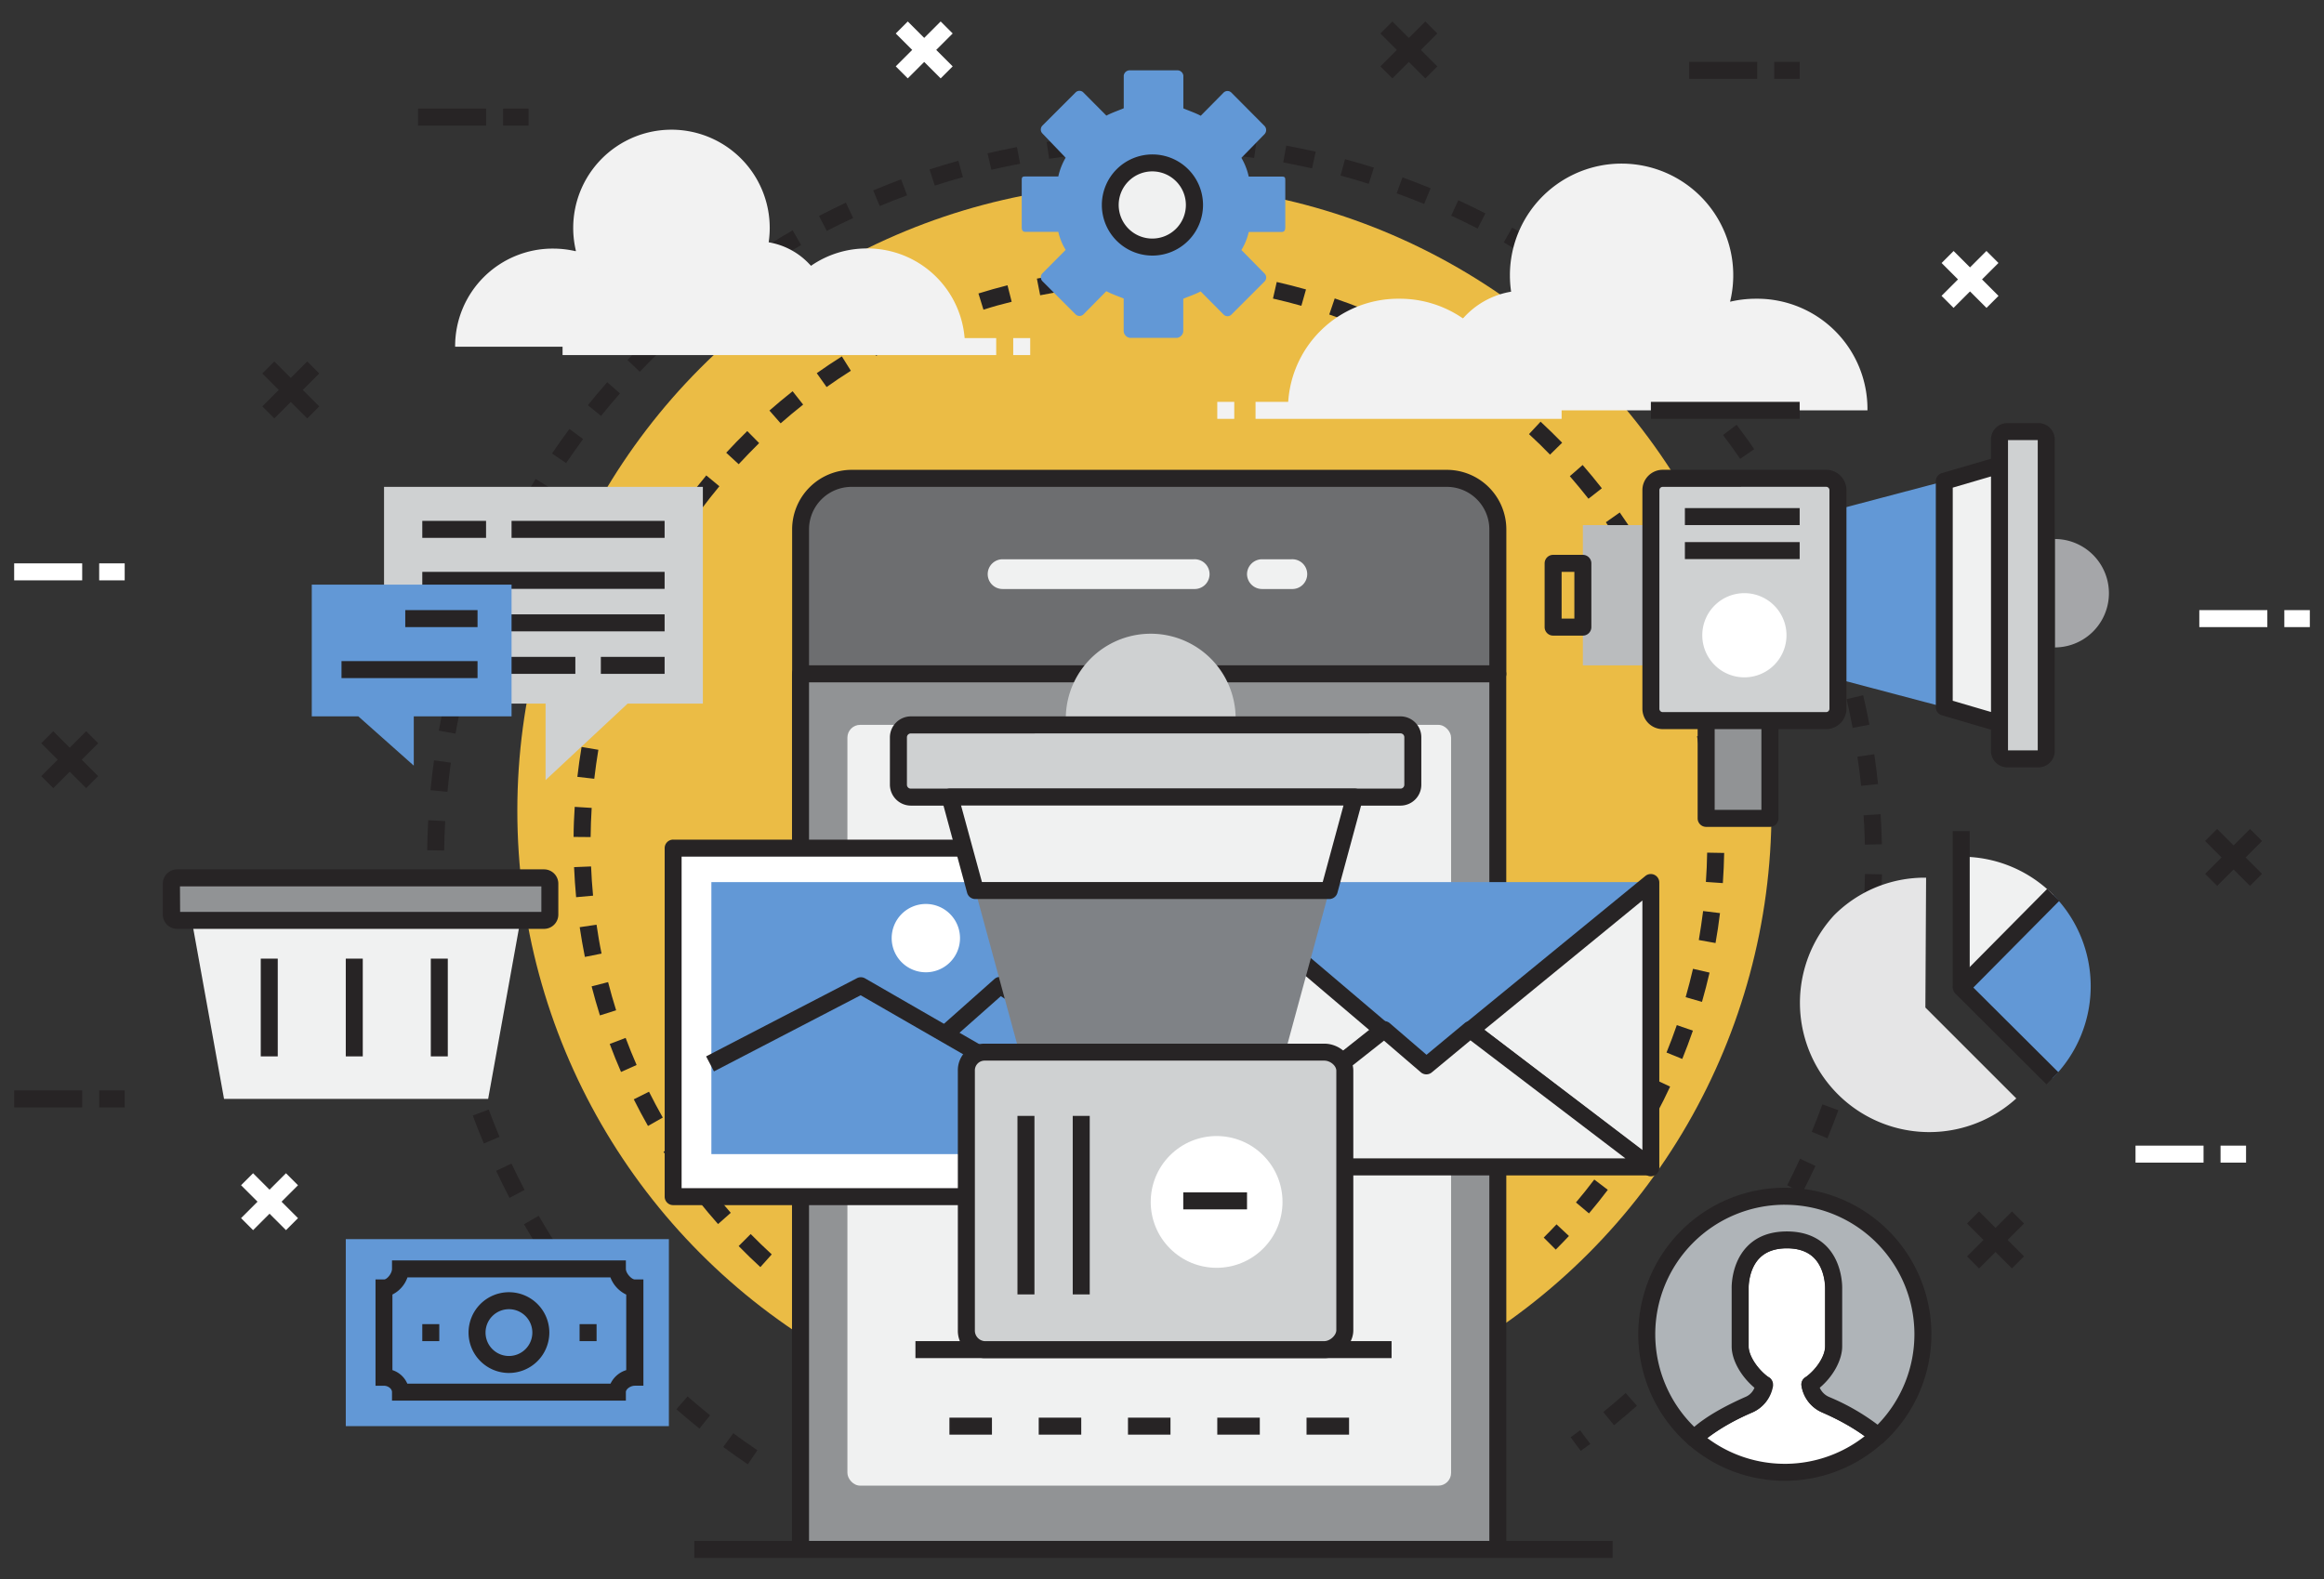 <svg id="Capa_1" data-name="Capa 1" xmlns="http://www.w3.org/2000/svg" viewBox="0 0 772.72 525.25"><rect x="0" y="0" width="772.72" height="525.25" fill="#333333" stroke="none"/><defs><style>.cls-1{fill:#ebbc45;}.cls-2{fill:#272425;}.cls-3{fill:#6d6e70;}.cls-4{fill:#919395;}.cls-5{fill:#f0f1f1;}.cls-6{fill:#a5a6a9;}.cls-7{fill:#babcbe;}.cls-8{fill:#cfd1d2;}.cls-9{fill:#6298d6;}.cls-10{fill:#fff;}.cls-11{fill:#7f8286;}.cls-12{fill:#e5e5e6;}.cls-13{fill:#afb4b8;}.cls-14{fill:#f2f2f2;}</style></defs><title>nosotros</title><circle class="cls-1" cx="380.51" cy="269.63" r="208.5"/><path class="cls-2" d="M252.82,421.41c-2.45-2.25-4.89-4.6-7.22-7l4-4c2.27,2.31,4.63,4.59,7,6.77Zm264.46-5.82-4-4c1.43-1.43,2.86-2.91,4.26-4.4l4.13,3.87C520.23,412.59,518.75,414.12,517.28,415.59ZM238.75,407.1c-2.21-2.5-4.39-5.09-6.46-7.69l4.42-3.52c2,2.52,4.12,5,6.27,7.46Zm289.58-3.55L524,399.91c2.08-2.47,4.13-5,6.09-7.62l4.5,3.42C532.59,398.37,530.48,401,528.33,403.55ZM226.24,391.4c-1.93-2.72-3.82-5.51-5.62-8.33l4.77-3c1.74,2.73,3.58,5.45,5.45,8.08Zm314.21-3.85-4.68-3.18c1.82-2.67,3.59-5.43,5.26-8.2l4.84,2.92C544.14,382,542.32,384.79,540.45,387.55Zm-325-13.08c-1.64-2.89-3.23-5.87-4.72-8.86l5.06-2.53c1.45,2.9,3,5.8,4.58,8.6Zm335.38-4.11-5-2.67c1.52-2.85,3-5.78,4.36-8.71l5.12,2.4C553.92,364.4,552.4,367.42,550.83,370.36ZM206.49,356.51c-1.33-3.06-2.6-6.19-3.76-9.32l5.29-2c1.14,3,2.36,6.07,3.65,9Zm352.86-4.33-5.24-2.13c1.22-3,2.37-6.07,3.42-9.12l5.35,1.84C561.79,345.92,560.6,349.09,559.35,352.18ZM199.47,337.7c-1-3.19-1.93-6.44-2.76-9.66l5.48-1.41c.8,3.13,1.7,6.28,2.67,9.37Zm366.43-4.5-5.43-1.56c.89-3.11,1.71-6.28,2.44-9.44l5.51,1.27C567.67,326.72,566.82,330,565.9,333.2ZM194.47,318.25c-.65-3.26-1.23-6.59-1.72-9.89l5.6-.82c.47,3.2,1,6.43,1.67,9.6Zm375.94-4.62-5.56-1c.55-3.18,1-6.42,1.43-9.64l5.61.69C571.49,307,571,310.35,570.41,313.63ZM191.56,298.39c-.31-3.31-.54-6.68-.68-10l5.65-.23c.13,3.24.35,6.51.66,9.72Zm381.28-4.69-5.64-.39c.23-3.22.37-6.5.42-9.74l5.66.1C573.22,287,573.07,290.38,572.84,293.7ZM196.38,278.39l-5.66-.05c0-3.34.16-6.71.37-10l5.64.35C196.53,271.88,196.41,275.16,196.38,278.39Zm371.16-4.56c-.11-3.24-.31-6.51-.59-9.73l5.63-.49c.29,3.32.49,6.69.61,10ZM197.59,259l-5.62-.64c.38-3.31.85-6.66,1.4-9.94l5.58.94C198.41,252.49,198,255.74,197.59,259Zm368.27-4.53c-.45-3.21-1-6.44-1.6-9.61l5.55-1.07c.63,3.26,1.19,6.59,1.65,9.9Zm-365-14.67-5.52-1.23c.72-3.26,1.54-6.53,2.44-9.74l5.45,1.52C202.32,233.41,201.52,236.59,200.82,239.75Zm361.33-4.45c-.78-3.14-1.66-6.3-2.6-9.39l5.41-1.65c1,3.18,1.87,6.44,2.68,9.67ZM206.05,221l-5.36-1.81c1.07-3.16,2.24-6.34,3.47-9.44l5.25,2.09C208.22,214.84,207.09,217.92,206.05,221Zm350.4-4.31c-1.1-3-2.31-6.08-3.57-9l5.2-2.22c1.3,3.06,2.54,6.19,3.68,9.32ZM213.26,202.85l-5.14-2.36c1.39-3,2.89-6.06,4.44-9l5,2.63C216.06,197,214.61,199.91,213.26,202.85Zm335.58-4c-1.42-2.9-2.94-5.8-4.51-8.62l4.94-2.75c1.62,2.91,3.19,5.9,4.64,8.88ZM222.33,185.59l-4.86-2.89c1.7-2.87,3.51-5.73,5.36-8.5l4.7,3.14C225.73,180,224,182.8,222.33,185.59Zm317-3.79c-1.72-2.73-3.53-5.46-5.39-8.11l4.62-3.25c1.92,2.73,3.79,5.54,5.56,8.36ZM233.16,169.38,228.63,166c2-2.68,4.09-5.34,6.21-7.89l4.35,3.61C237.13,164.2,235.1,166.78,233.16,169.38Zm295-3.51c-2-2.53-4.08-5.06-6.2-7.5l4.26-3.72c2.19,2.52,4.34,5.12,6.39,7.74ZM245.61,154.39l-4.15-3.83c2.26-2.45,4.61-4.87,7-7.2l3.95,4C250.09,149.67,247.81,152,245.61,154.39Zm269.77-3.19c-2.25-2.32-4.59-4.62-7-6.82l3.86-4.14c2.44,2.27,4.85,4.63,7.17,7ZM259.56,140.79l-3.73-4.25c2.5-2.19,5.1-4.35,7.71-6.42l3.5,4.44C264.51,136.56,262,138.66,259.56,140.79Zm241.56-2.86c-2.48-2.08-5.05-4.12-7.64-6.06l3.4-4.52c2.66,2,5.31,4.1,7.87,6.24Zm-226.28-9.21-3.27-4.61c2.73-1.93,5.53-3.81,8.34-5.58l3,4.78C280.21,125,277.48,126.85,274.84,128.72Zm210.7-2.51c-2.69-1.81-5.46-3.57-8.23-5.23l2.91-4.85c2.85,1.71,5.7,3.52,8.48,5.39Zm-194.25-7.88-2.77-4.94c2.91-1.63,5.89-3.2,8.87-4.67l2.5,5.07C297,115.22,294.11,116.74,291.29,118.33Zm177.53-2.14c-2.87-1.52-5.81-3-8.74-4.34l2.38-5.13c3,1.4,6.05,2.91,9,4.47Zm-160.1-6.48-2.23-5.19c3.05-1.32,6.18-2.57,9.3-3.72l2,5.31C314.72,107.22,311.69,108.44,308.72,109.71ZM451.12,108c-3-1.21-6.08-2.35-9.15-3.4l1.82-5.35c3.17,1.08,6.34,2.25,9.44,3.5ZM327,103l-1.67-5.4c3.18-1,6.43-1.9,9.66-2.72l1.39,5.48C333.21,101.13,330.06,102,327,103Zm105.7-1.3c-3.11-.88-6.29-1.69-9.44-2.4l1.25-5.52c3.25.74,6.52,1.57,9.73,2.48ZM345.85,98.2l-1.09-5.54c3.26-.65,6.59-1.21,9.89-1.69l.8,5.6C352.25,97,349,97.58,345.85,98.2Zm67.83-.83c-3.19-.54-6.43-1-9.64-1.39l.66-5.62c3.31.39,6.65.88,9.93,1.44Zm-48.55-1.93-.51-5.63c3.32-.3,6.69-.51,10-.64l.21,5.65C371.62,94.94,368.35,95.15,365.13,95.44Zm29.21-.35c-3.23-.21-6.5-.34-9.74-.39l.08-5.65c3.33,0,6.71.18,10,.39Z"/><path class="cls-2" d="M248.65,487c-2.75-1.86-5.5-3.8-8.18-5.78l3.35-4.55c2.62,1.93,5.31,3.83,8,5.64Zm276.91-4.49L522.24,478c1.06-.76,2.1-1.53,3.14-2.31l3.39,4.53C527.71,481,526.64,481.76,525.56,482.54Zm-293-7.39c-2.58-2.08-5.16-4.24-7.67-6.43l3.72-4.26c2.45,2.14,5,4.25,7.49,6.28ZM536.66,474l-3.58-4.38c2.52-2.05,5-4.18,7.45-6.33l3.75,4.23C541.8,469.73,539.23,471.91,536.66,474Zm-319.2-12c-2.41-2.29-4.81-4.65-7.12-7l4-3.94c2.26,2.32,4.6,4.64,7,6.87Zm334.17-1.24-3.92-4.08c2.34-2.24,4.66-4.57,6.9-6.92l4.09,3.91C556.4,456.05,554,458.44,551.63,460.74ZM203.51,447.62c-2.21-2.48-4.4-5-6.51-7.59l4.36-3.6c2.06,2.51,4.2,5,6.37,7.42Zm362-1.35-4.24-3.73c2.14-2.44,4.27-5,6.31-7.47l4.39,3.56C569.84,441.21,567.67,443.78,565.47,446.27ZM190.8,432.17c-2-2.65-4-5.37-5.87-8.11l4.65-3.22c1.85,2.67,3.78,5.34,5.73,7.92Zm387.27-1.45-4.53-3.37c1.93-2.6,3.84-5.28,5.67-8l4.67,3.19C582,425.32,580.05,428.06,578.07,430.72Zm-398.67-15c-1.77-2.79-3.51-5.67-5.17-8.56l4.89-2.82c1.63,2.81,3.33,5.62,5.06,8.36Zm410-1.54-4.8-3c1.72-2.76,3.4-5.58,5-8.41l4.92,2.79C592.83,408.46,591.11,411.36,589.35,414.18ZM169.41,398.39c-1.54-2.93-3-5.95-4.45-9l5.11-2.41c1.38,2.94,2.85,5.88,4.35,8.75Zm429.82-1.63-5-2.58c1.48-2.89,2.92-5.84,4.28-8.8l5.13,2.38C602.22,390.78,600.74,393.81,599.23,396.76ZM160.88,380.3c-1.29-3.06-2.53-6.19-3.69-9.29l5.3-2c1.13,3,2.34,6.09,3.6,9.08Zm446.74-1.73-5.22-2.15c1.23-3,2.43-6.07,3.54-9.12l5.31,1.93C610.11,372.36,608.89,375.5,607.62,378.57Zm-453.73-17c-1-3.15-2-6.37-2.9-9.56l5.44-1.53c.88,3.12,1.83,6.26,2.84,9.34Zm460.59-1.81L609.09,358c1-3.09,1.91-6.24,2.77-9.39l5.45,1.49C616.44,353.36,615.48,356.59,614.48,359.75Zm-466-17.43c-.76-3.23-1.46-6.52-2.09-9.77l5.55-1.07c.61,3.17,1.3,6.38,2.05,9.54Zm471.26-1.91-5.51-1.25c.72-3.17,1.39-6.4,2-9.59l5.56,1C621.16,333.86,620.48,337.17,619.74,340.41Zm-475-17.73c-.5-3.29-.93-6.63-1.29-9.93l5.63-.6c.34,3.22.76,6.48,1.25,9.69Zm478.68-2-5.6-.79c.46-3.21.85-6.47,1.17-9.71l5.63.57C624.25,314.08,623.84,317.42,623.38,320.7ZM142.54,302.78c-.22-3.31-.37-6.67-.46-10l5.65-.15c.09,3.25.24,6.53.45,9.77Zm482.83-2-5.65-.33c.19-3.23.32-6.52.37-9.77l5.66.1C625.69,294.11,625.56,297.48,625.37,300.79ZM147.68,282.86l-5.65-.08c.05-3.32.17-6.69.35-10l5.65.31C147.84,276.33,147.73,279.62,147.68,282.86Zm472.39-1.95c-.08-3.24-.22-6.53-.43-9.77l5.65-.36c.21,3.32.35,6.68.43,10Zm-471.3-17.56-5.63-.55c.32-3.3.72-6.64,1.17-9.94l5.6.78C149.47,256.86,149.08,260.12,148.77,263.35Zm470.05-2c-.34-3.22-.75-6.49-1.23-9.69l5.6-.83c.48,3.29.9,6.63,1.25,9.93ZM151.46,244l-5.56-1c.59-3.27,1.26-6.57,2-9.81l5.51,1.24C152.69,237.57,152,240.8,151.46,244ZM616,242.07c-.61-3.19-1.29-6.41-2-9.56l5.5-1.29c.76,3.23,1.45,6.53,2.08,9.8ZM155.75,224.93l-5.46-1.47c.86-3.21,1.8-6.44,2.8-9.61l5.39,1.69C157.51,218.64,156.59,221.8,155.75,224.93ZM611.53,223c-.87-3.12-1.82-6.27-2.82-9.36l5.38-1.74c1,3.16,2,6.39,2.88,9.59ZM161.61,206.26l-5.32-1.92c1.13-3.13,2.34-6.28,3.61-9.37l5.23,2.14C163.9,200.13,162.72,203.2,161.61,206.26Zm443.9-1.81c-1.12-3-2.32-6.09-3.57-9.07l5.22-2.18c1.27,3.05,2.5,6.18,3.65,9.28ZM169,188.12l-5.14-2.35c1.38-3,2.85-6.07,4.36-9l5,2.57C171.81,182.2,170.38,185.17,169,188.12Zm429-1.66c-1.37-2.93-2.82-5.88-4.31-8.74l5-2.61c1.53,2.94,3,5.95,4.42,9ZM177.92,170.68,173,167.91c1.63-2.9,3.35-5.8,5.1-8.63l4.8,3C181.18,165,179.51,167.86,177.92,170.68ZM589,169.15c-1.61-2.81-3.3-5.62-5-8.36l4.79-3c1.77,2.81,3.5,5.7,5.15,8.57ZM188.22,154l-4.68-3.17c1.87-2.76,3.82-5.51,5.79-8.17l4.54,3.36C192,148.66,190,151.35,188.22,154Zm390.38-1.41c-1.84-2.67-3.76-5.34-5.7-7.92l4.52-3.4c2,2.65,4,5.38,5.84,8.12ZM199.85,138.32l-4.4-3.55c2.09-2.58,4.25-5.16,6.44-7.66l4.25,3.73C204,133.28,201.89,135.8,199.85,138.32Zm367-1.3c-2-2.52-4.19-5-6.34-7.44l4.23-3.75c2.2,2.47,4.39,5,6.49,7.61Zm-354.13-13.4-4.1-3.9c2.29-2.41,4.66-4.8,7.05-7.11l3.93,4.07C217.29,118.93,215,121.27,212.74,123.62Zm341.15-1.21c-2.25-2.34-4.58-4.66-6.93-6.89l3.91-4.09c2.39,2.29,4.78,4.66,7.09,7ZM226.78,110,223,105.8c2.49-2.21,5-4.4,7.6-6.5l3.59,4.38C231.71,105.72,229.21,107.86,226.78,110Zm313-1.1c-2.43-2.14-5-4.26-7.48-6.31l3.56-4.39c2.59,2.09,5.16,4.26,7.65,6.45ZM241.89,97.64l-3.4-4.52c2.64-2,5.37-4,8.1-5.85l3.22,4.65C247.14,93.77,244.47,95.69,241.89,97.64Zm282.65-1c-2.61-1.93-5.29-3.84-8-5.66l3.18-4.68c2.74,1.87,5.49,3.82,8.16,5.8ZM258,86.54l-3-4.78c2.8-1.77,5.68-3.5,8.56-5.16l2.81,4.91C263.51,83.12,260.69,84.81,258,86.54Zm250.41-.92c-2.75-1.71-5.59-3.39-8.41-5l2.78-4.92c2.89,1.64,5.79,3.36,8.62,5.11Zm-233.49-8.8-2.61-5c2.93-1.53,5.95-3,8.95-4.43l2.4,5.12C280.68,73.87,277.74,75.32,274.87,76.82ZM491.32,76c-2.89-1.48-5.85-2.91-8.8-4.27l2.36-5.14c3,1.39,6.05,2.86,9,4.38Zm-198.8-7.46-2.19-5.21c3.06-1.29,6.19-2.52,9.28-3.67l2,5.3C298.56,66.07,295.51,67.28,292.52,68.53Zm181-.72c-3-1.23-6.08-2.42-9.14-3.53L466.32,59c3.13,1.13,6.28,2.34,9.36,3.61ZM310.81,61.73l-1.74-5.38c3.17-1,6.39-2,9.58-2.89l1.52,5.45C317.06,59.77,313.91,60.73,310.81,61.73Zm144.3-.59c-3.09-1-6.25-1.91-9.38-2.75l1.48-5.46c3.2.87,6.43,1.81,9.6,2.81ZM329.63,56.47,328.34,51c3.23-.76,6.52-1.46,9.79-2.09l1.06,5.55C336,55.05,332.79,55.73,329.63,56.47ZM436.25,56c-3.17-.71-6.39-1.37-9.58-2l1-5.56c3.26.6,6.56,1.27,9.81,2ZM348.83,52.8,348,47.2c3.28-.48,6.62-.91,9.92-1.26l.6,5.62C355.29,51.9,352,52.32,348.83,52.8ZM417,52.52c-3.19-.45-6.46-.84-9.7-1.16l.55-5.63c3.32.33,6.66.73,9.94,1.19Zm-48.76-1.8-.37-5.64c3.33-.22,6.69-.37,10-.45l.14,5.65C374.79,50.36,371.51,50.51,368.26,50.72Zm29.31-.12c-3.23-.18-6.51-.3-9.76-.36l.09-5.65c3.33,0,6.69.18,10,.37Z"/><path class="cls-3" d="M498,176.05a17,17,0,0,0-17-17H283.17a17,17,0,0,0-17,17v48.06H498Z"/><path class="cls-2" d="M498,226.94H266.21a2.83,2.83,0,0,1-2.83-2.83V176.05a19.82,19.82,0,0,1,19.79-19.79h197.9a19.81,19.81,0,0,1,19.78,19.79v48.06A2.83,2.83,0,0,1,498,226.94Zm-229-5.66H495.2V176.05a14.15,14.15,0,0,0-14.13-14.13H283.17A14.15,14.15,0,0,0,269,176.05Z"/><polyline class="cls-4" points="498.03 515.29 498.03 224.11 266.21 224.11 266.21 515.29"/><path class="cls-2" d="M500.85,515.29H495.2V226.94H269V515.29h-5.66V224.11a2.83,2.83,0,0,1,2.83-2.83H498a2.83,2.83,0,0,1,2.82,2.83Z"/><rect class="cls-5" x="281.76" y="241.07" width="200.72" height="253.02" rx="4.24"/><rect class="cls-2" x="230.87" y="512.47" width="305.32" height="5.65"/><path class="cls-5" d="M328.41,190.89a4.94,4.94,0,0,0,4.94,5H397a4.95,4.95,0,1,0,0-9.89H333.35a4.94,4.94,0,0,0-4.94,4.94Z"/><path class="cls-5" d="M414.63,190.89a5,5,0,0,0,4.95,5h9.89a4.95,4.95,0,1,0,0-9.89h-9.89a5,5,0,0,0-4.95,4.94Z"/><path class="cls-6" d="M683.13,215.32a18,18,0,0,0,.1-36.06c-.11,0,0,0,0,0v36S683,215.32,683.13,215.32Z"/><rect class="cls-7" x="526.3" y="174.64" width="22.62" height="46.65"/><rect class="cls-8" x="664.82" y="143.54" width="15.55" height="108.84" rx="2.62"/><path class="cls-2" d="M677.75,255.21H667.44a5.46,5.46,0,0,1-5.45-5.45V146.16a5.46,5.46,0,0,1,5.45-5.45h10.31a5.46,5.46,0,0,1,5.45,5.45v103.6A5.46,5.46,0,0,1,677.75,255.21Zm-10.1-5.66h9.89V146.37h-9.89Z"/><rect class="cls-4" x="567.29" y="238.25" width="21.2" height="33.92"/><path class="cls-2" d="M588.49,275h-21.2a2.83,2.83,0,0,1-2.83-2.83V238.25a2.83,2.83,0,0,1,2.83-2.83h21.2a2.83,2.83,0,0,1,2.83,2.83v33.92A2.83,2.83,0,0,1,588.49,275Zm-18.37-5.66h15.54V241.07H570.12Z"/><path class="cls-2" d="M526.3,211.39h-9.9a2.83,2.83,0,0,1-2.82-2.83v-21.2a2.83,2.83,0,0,1,2.82-2.83h9.9a2.83,2.83,0,0,1,2.82,2.83v21.2A2.83,2.83,0,0,1,526.3,211.39Zm-7.07-5.65h4.24V190.19h-4.24Z"/><polygon class="cls-9" points="611.11 169.39 646.45 160.06 646.45 235.18 611.11 225.84 611.11 169.39"/><polygon class="cls-5" points="664.82 154.67 664.82 181.1 664.82 214.13 664.82 240.56 646.45 235.18 646.45 160.06 664.82 154.67"/><path class="cls-2" d="M664.82,243.39a2.71,2.71,0,0,1-.79-.12l-18.38-5.38a2.83,2.83,0,0,1-2-2.71V160.06a2.84,2.84,0,0,1,2-2.72L664,152a2.82,2.82,0,0,1,3.62,2.71v85.89a2.84,2.84,0,0,1-2.83,2.83Zm-15.55-10.33L662,236.79V158.45l-12.72,3.73Z"/><rect class="cls-8" x="548.91" y="159.09" width="62.19" height="80.57" rx="3.93"/><path class="cls-2" d="M607.17,242.49H552.85a6.77,6.77,0,0,1-6.76-6.76V163a6.77,6.77,0,0,1,6.76-6.76h54.32a6.78,6.78,0,0,1,6.77,6.76v72.71A6.78,6.78,0,0,1,607.17,242.49Zm-54.32-80.57a1.11,1.11,0,0,0-1.11,1.1v72.71a1.11,1.11,0,0,0,1.11,1.1h54.32a1.11,1.11,0,0,0,1.11-1.1V163a1.11,1.11,0,0,0-1.11-1.1Z"/><path class="cls-10" d="M566,211.27a14,14,0,1,0,14-14A14,14,0,0,0,566,211.27Z"/><rect class="cls-2" x="560.22" y="168.98" width="38.16" height="5.65"/><rect class="cls-2" x="560.22" y="180.29" width="38.16" height="5.65"/><polygon class="cls-9" points="474.28 354.5 488.85 342.51 548.82 293.37 402.46 293.37 460.25 342.51 474.28 354.5"/><polygon class="cls-5" points="401.91 293.51 401.91 388.38 459.7 342.58 401.91 293.51"/><path class="cls-2" d="M401.91,391.21a2.85,2.85,0,0,1-2.83-2.83V293.51a2.82,2.82,0,0,1,4.66-2.15l57.79,49.07a2.83,2.83,0,0,1-.08,4.37l-57.79,45.79A2.79,2.79,0,0,1,401.91,391.21Zm2.83-91.59v82.91l50.5-40Z"/><polygon class="cls-5" points="488.94 342.58 548.91 388.38 548.91 293.51 488.94 342.58"/><path class="cls-2" d="M548.91,391.21a2.85,2.85,0,0,1-1.71-.58l-60-45.8a2.87,2.87,0,0,1-1.11-2.2,2.83,2.83,0,0,1,1-2.23l60-49.08a2.83,2.83,0,0,1,4.62,2.19v94.87a2.84,2.84,0,0,1-2.83,2.83Zm-55.41-48.7,52.59,40.15V299.48Z"/><polygon class="cls-5" points="474.28 354.5 460.25 342.43 402.46 388.08 548.82 388.08 488.85 342.43 474.28 354.5"/><path class="cls-2" d="M548.82,390.91H402.46a2.83,2.83,0,0,1-1.75-5.05l57.79-45.65a2.81,2.81,0,0,1,3.59.08l12.22,10.51L487,340.26a2.84,2.84,0,0,1,3.52-.08l60,45.65a2.83,2.83,0,0,1-1.71,5.08ZM410.6,385.25H540.44L488.92,346l-12.84,10.64a2.82,2.82,0,0,1-3.64,0L460.17,346.1Z"/><rect class="cls-2" x="304.38" y="446.03" width="158.31" height="5.65"/><rect class="cls-10" x="223.81" y="282.07" width="148.42" height="115.91"/><path class="cls-2" d="M372.22,400.8H223.81A2.83,2.83,0,0,1,221,398V282.06a2.82,2.82,0,0,1,2.83-2.82H372.22a2.82,2.82,0,0,1,2.83,2.82V398A2.83,2.83,0,0,1,372.22,400.8Zm-145.59-5.65H369.4V284.89H226.63Z"/><rect class="cls-9" x="236.53" y="293.37" width="121.56" height="90.46"/><path class="cls-2" d="M333.86,358.47,286.16,331l-48.77,25.33-2.61-5,50.14-26a2.8,2.8,0,0,1,2.72.06l49.05,28.26Z"/><path class="cls-2" d="M355.9,346.3l-23.13-15L316.17,346l-3.75-4.23,18.21-16.17a2.83,2.83,0,0,1,3.41-.26L359,341.55Z"/><path class="cls-10" d="M319.2,312a11.36,11.36,0,1,1-11.35-11.36A11.36,11.36,0,0,1,319.2,312Z"/><path class="cls-8" d="M410.85,239a28.24,28.24,0,1,0-56.48,0c0,.17,0,.63,0,.63h56.44S410.85,239.16,410.85,239Z"/><rect class="cls-8" x="298.72" y="241.07" width="171.03" height="24.03" rx="4.11"/><path class="cls-2" d="M465.65,267.93H302.83a7,7,0,0,1-6.94-6.93V245.18a7,7,0,0,1,6.94-6.93H465.65a6.94,6.94,0,0,1,6.93,6.93V261A6.94,6.94,0,0,1,465.65,267.93Zm-162.82-24a1.28,1.28,0,0,0-1.28,1.28V261a1.28,1.28,0,0,0,1.28,1.28H465.65a1.28,1.28,0,0,0,1.28-1.28V245.18a1.28,1.28,0,0,0-1.28-1.28Z"/><polygon class="cls-11" points="338.91 349.91 324.29 296.2 441.96 296.2 427.35 349.91 338.91 349.91"/><polygon class="cls-5" points="315.86 265.1 357.25 265.1 409 265.1 450.39 265.1 441.96 296.2 324.29 296.2 315.86 265.1"/><path class="cls-2" d="M442,299H324.29a2.83,2.83,0,0,1-2.73-2.09l-8.43-31.1a2.82,2.82,0,0,1,2.73-3.56H450.39a2.82,2.82,0,0,1,2.73,3.56l-8.43,31.1A2.83,2.83,0,0,1,442,299Zm-115.51-5.66H439.8l6.9-25.44H319.55Z"/><path class="cls-8" d="M447.14,442.37c0,3.4-3.42,6.49-6.82,6.49h-113c-3.41,0-6-3.09-6-6.49V356.1a6.06,6.06,0,0,1,6-6.19h113c3.4,0,6.82,2.79,6.82,6.19Z"/><path class="cls-2" d="M440.32,451.69h-113a9.1,9.1,0,0,1-8.84-9.32V356.1a8.82,8.82,0,0,1,8.84-9h113c5.14,0,9.65,4.21,9.65,9v86.27C450,447.24,445.37,451.69,440.32,451.69Zm-113-98.95a3.24,3.24,0,0,0-3.18,3.36v86.27a3.53,3.53,0,0,0,3.18,3.66h113c1.9,0,4-1.92,4-3.66V356.1c0-1.66-2-3.36-4-3.36Z"/><circle class="cls-10" cx="404.52" cy="399.73" r="21.91" transform="translate(-164.17 403.12) rotate(-45)"/><rect class="cls-2" x="338.3" y="371.12" width="5.65" height="59.37"/><rect class="cls-2" x="356.68" y="371.12" width="5.65" height="59.37"/><rect class="cls-2" x="393.43" y="396.56" width="21.2" height="5.65"/><polygon class="cls-8" points="233.7 161.92 127.69 161.92 127.69 234.01 181.4 234.01 181.4 259.45 208.68 234.01 233.7 234.01 233.7 161.92"/><rect class="cls-2" x="140.41" y="173.23" width="21.2" height="5.65"/><rect class="cls-2" x="140.41" y="190.19" width="80.57" height="5.65"/><rect class="cls-2" x="140.41" y="204.32" width="80.57" height="5.65"/><rect class="cls-2" x="140.41" y="218.46" width="16.96" height="5.65"/><rect class="cls-2" x="168.68" y="218.46" width="22.62" height="5.65"/><rect class="cls-2" x="199.78" y="218.46" width="21.2" height="5.65"/><rect class="cls-2" x="170.09" y="173.23" width="50.89" height="5.65"/><polygon class="cls-9" points="103.66 194.43 170.09 194.43 170.09 238.25 137.58 238.25 137.58 254.63 119.15 238.25 103.66 238.25 103.66 194.43"/><rect class="cls-2" x="134.75" y="202.91" width="24.03" height="5.65"/><rect class="cls-2" x="113.55" y="219.87" width="45.23" height="5.65"/><polygon class="cls-5" points="162.31 365.46 74.49 365.46 63.51 304.68 173.28 304.68 162.31 365.46"/><rect class="cls-4" x="57.01" y="291.96" width="125.8" height="14.14" rx="1.92"/><path class="cls-2" d="M180.89,308.92h-122a4.76,4.76,0,0,1-4.75-4.75V293.88a4.76,4.76,0,0,1,4.75-4.75h122a4.75,4.75,0,0,1,4.75,4.75v10.29A4.75,4.75,0,0,1,180.89,308.92Zm-121-5.65H180v-8.48H59.84Z"/><rect class="cls-2" x="114.97" y="318.82" width="5.65" height="32.51"/><rect class="cls-2" x="86.7" y="318.82" width="5.65" height="32.51"/><rect class="cls-2" x="143.24" y="318.82" width="5.65" height="32.51"/><path class="cls-9" d="M682.37,358.67a43.23,43.23,0,0,0,.31-61.06L652,328.29Z"/><path class="cls-5" d="M682.68,297.61l-.07-.08a42.87,42.87,0,0,0-30.12-12.6l0,42.9Z"/><path class="cls-12" d="M670.41,365.31l-30.23-30.23.24-43.18a42.47,42.47,0,0,0-30.56,12.46,43,43,0,0,0,60.61,60.9C670.51,365.21,670.41,365.31,670.41,365.31Z"/><path class="cls-2" d="M680.43,360.62l-30.28-30.18a2.82,2.82,0,0,1,0-4l30.54-30.83,4,4-28.56,28.83,28.29,28.18Z"/><rect class="cls-2" x="649.27" y="276.41" width="5.65" height="52.3"/><path class="cls-10" d="M601.76,460.45h.07c4.56-3.22,7.86-8.54,7.86-12.68V428.45s.56-16.11-15.54-16.11-15.55,16.11-15.55,16.11v19.32c0,4.14,3.4,9.46,8,12.68h.13a8.76,8.76,0,0,1-5.34,6.77c-4.09,1.82-12.72,5.84-18,11.15a45.88,45.88,0,0,0,61.08-.73C619,472.69,611,469,607.11,467.22A8.8,8.8,0,0,1,601.76,460.45Z"/><path class="cls-2" d="M593.44,492.48a48.7,48.7,0,0,1-32-12,2.87,2.87,0,0,1-1-2,2.82,2.82,0,0,1,.83-2.1c4.06-4.05,10.24-7.89,18.89-11.73a6.08,6.08,0,0,0,3.2-3c-4.57-3.83-7.64-9.3-7.64-13.83V428.44c0-.24-.23-8.32,5.16-13.89,3.22-3.34,7.67-5,13.22-5s10,1.7,13.22,5c5.38,5.57,5.16,13.65,5.15,14v19.23c0,4.55-3,10-7.5,13.79a6.12,6.12,0,0,0,3.24,3.08c8.08,3.59,14,7.16,18,10.92a2.82,2.82,0,0,1,0,4.16A48.58,48.58,0,0,1,593.44,492.48Zm-25.75-14.21a43,43,0,0,0,52.31-.62,74.73,74.73,0,0,0-14-7.85,11.63,11.63,0,0,1-7-8.82,3.41,3.41,0,0,1-.05-.55,2.82,2.82,0,0,1,1.67-2.57c3.6-2.71,6.27-7,6.27-10.09V428.44c0-.14.12-6.17-3.6-10-2.12-2.18-5.19-3.28-9.12-3.28s-7,1.1-9.13,3.28c-3.72,3.82-3.6,9.85-3.6,9.91v19.41c0,3,2.76,7.36,6.36,10.08h0a2.84,2.84,0,0,1,1.74,2.6,3.88,3.88,0,0,1,0,.48,11.65,11.65,0,0,1-7,8.88A68.94,68.94,0,0,0,567.69,478.27Zm21.51-19h0Zm0,0h0Zm0,0h0ZM588,457.93a2.77,2.77,0,0,1,1.24,1.27A2.82,2.82,0,0,0,588,457.93Z"/><path class="cls-13" d="M593.44,397.84a45.89,45.89,0,0,0-30.11,80.53c5.31-5.31,13.95-9.33,18-11.15a8.53,8.53,0,0,0,5.18-6.77c-4.56-3.22-8-8.54-8-12.68V428.45s-.56-16.11,15.55-16.11,15.54,16.11,15.54,16.11v19.32c0,4.14-3.3,9.46-7.86,12.68a8.75,8.75,0,0,0,5.32,6.77c3.91,1.74,11.91,5.47,17.27,10.42a45.92,45.92,0,0,0-31-79.8Z"/><path class="cls-2" d="M563.33,481.2a2.84,2.84,0,0,1-1.86-.69,48.73,48.73,0,1,1,64.85-.79,2.82,2.82,0,0,1-3.82,0c-3.57-3.3-9.12-6.63-16.5-9.91a11.59,11.59,0,0,1-7-8.88,2.82,2.82,0,0,1,1.15-2.77c3.8-2.69,6.67-7.15,6.67-10.38V428.44c0-.14.12-6.17-3.6-10-2.12-2.18-5.19-3.28-9.12-3.28s-7,1.1-9.13,3.28c-3.72,3.82-3.6,9.85-3.6,9.91v19.41c0,3.14,3,7.69,6.77,10.38a2.8,2.8,0,0,1,1.15,2.78,11.37,11.37,0,0,1-6.82,8.88c-7.9,3.51-13.69,7.06-17.2,10.56A2.81,2.81,0,0,1,563.33,481.2Zm30.11-80.53a43.07,43.07,0,0,0-30.11,73.87c4-3.39,9.56-6.64,16.9-9.9a5.53,5.53,0,0,0,3.12-3.1c-4.54-3.82-7.58-9.26-7.58-13.77V428.44c0-.24-.23-8.32,5.16-13.89,3.22-3.34,7.67-5,13.22-5s10,1.7,13.22,5c5.38,5.57,5.16,13.65,5.15,14v19.23c0,4.54-3,10-7.46,13.75a6,6,0,0,0,3.24,3.12,74,74,0,0,1,16,9.17,43.07,43.07,0,0,0-30.86-73.14Z"/><rect class="cls-9" x="114.97" y="412.11" width="107.43" height="62.19"/><path class="cls-2" d="M208.1,465.82H130.34V463c0-1.22-1.4-2.13-2.65-2.13h-2.83V425.52h2.83c1,0,2.65-2,2.65-3.52v-2.82H208.1V422c0,1.48,1.9,3.52,3,3.52h2.83v35.34h-2.83c-1.45,0-3,1.1-3,2.13Zm-72.67-5.65H203a8.58,8.58,0,0,1,5.22-4.5V430.55a10.42,10.42,0,0,1-5.26-5.72H135.48a10.09,10.09,0,0,1-5,5.7v25.14A8.1,8.1,0,0,1,135.43,460.17Z"/><path class="cls-2" d="M169.22,456.62a13.43,13.43,0,1,1,13.43-13.43A13.45,13.45,0,0,1,169.22,456.62Zm0-21.21a7.78,7.78,0,1,0,7.78,7.78A7.78,7.78,0,0,0,169.22,435.41Z"/><rect class="cls-2" x="192.71" y="440.38" width="5.65" height="5.65"/><rect class="cls-2" x="140.41" y="440.38" width="5.65" height="5.65"/><rect class="cls-2" x="315.68" y="471.48" width="14.14" height="5.65"/><rect class="cls-2" x="345.37" y="471.48" width="14.14" height="5.65"/><rect class="cls-2" x="375.05" y="471.48" width="14.13" height="5.65"/><rect class="cls-2" x="404.74" y="471.48" width="14.14" height="5.65"/><rect class="cls-2" x="434.42" y="471.48" width="14.14" height="5.65"/><path class="cls-9" d="M393.43,110.24V99.36c1.41-.62,3.91-1.44,5.78-2.44l7.63,7.69a1.82,1.82,0,0,0,2.62,0l11-11a1.87,1.87,0,0,0,0-2.64l-7.7-7.82a20.09,20.09,0,0,0,2.44-6h10.88c1,0,1.27-.59,1.27-1.62V59.9c0-1-.24-1.17-1.27-1.17H415.2a21.7,21.7,0,0,0-2.44-6.24l7.69-7.87a2,2,0,0,0,0-2.73l-11-11.07a1.84,1.84,0,0,0-2.63,0l-7.58,7.68c-1.87-1-4.37-1.83-5.78-2.46V25.14a2,2,0,0,0-2.1-1.75H375.74a2,2,0,0,0-2.1,1.75V36c-1.42.63-3.91,1.46-5.77,2.45l-7.65-7.69a1.81,1.81,0,0,0-2.61,0l-11,11a1.87,1.87,0,0,0,0,2.64l7.71,8.05a21.42,21.42,0,0,0-2.44,6.24H341c-1,0-1.28.14-1.28,1.17V75.49c0,1,.24,1.62,1.28,1.62h10.88a19.82,19.82,0,0,0,2.45,6l-7.71,7.76a1.9,1.9,0,0,0,0,2.67l11,11a1.87,1.87,0,0,0,2.64,0l7.59-7.7c1.86,1,4.35,1.83,5.77,2.45v10.88a2.39,2.39,0,0,0,2.1,2.2h15.59A2.39,2.39,0,0,0,393.43,110.24Z"/><path class="cls-5" d="M383.13,82.2a14,14,0,1,1,14-14A14,14,0,0,1,383.13,82.2Z"/><path class="cls-2" d="M383.13,85A16.82,16.82,0,1,1,400,68.21,16.84,16.84,0,0,1,383.13,85Zm0-28A11.17,11.17,0,1,0,394.3,68.21,11.18,11.18,0,0,0,383.13,57Z"/><rect class="cls-2" x="660.68" y="401.82" width="5.65" height="21.12" transform="translate(-97.27 589.94) rotate(-45)"/><rect class="cls-2" x="652.94" y="409.56" width="21.12" height="5.65" transform="translate(-97.26 589.95) rotate(-45)"/><rect class="cls-10" x="86.79" y="389.1" width="5.65" height="21.12" transform="translate(-256.35 180.42) rotate(-45)"/><rect class="cls-10" x="79.06" y="396.83" width="21.12" height="5.65" transform="translate(-256.35 180.43) rotate(-45)"/><rect class="cls-10" x="652.2" y="82.37" width="5.65" height="21.12" transform="translate(126.15 490.4) rotate(-45)"/><rect class="cls-10" x="644.46" y="90.1" width="21.12" height="5.65" transform="translate(126.14 490.39) rotate(-45)"/><rect class="cls-2" x="93.86" y="119.12" width="5.65" height="21.12" transform="translate(-63.38 106.35) rotate(-45)"/><rect class="cls-2" x="86.13" y="126.85" width="21.12" height="5.65" transform="translate(-63.38 106.35) rotate(-45)"/><rect class="cls-10" x="304.47" y="6.04" width="5.65" height="21.12" transform="translate(78.27 222.16) rotate(-45)"/><rect class="cls-10" x="296.74" y="13.77" width="21.12" height="5.65" transform="translate(78.27 222.16) rotate(-45)"/><rect class="cls-2" x="465.61" y="6.04" width="5.65" height="21.12" transform="translate(125.47 336.11) rotate(-45)"/><rect class="cls-2" x="457.88" y="13.77" width="21.12" height="5.65" transform="translate(125.47 336.1) rotate(-45)"/><rect class="cls-2" x="739.83" y="274.6" width="5.65" height="21.12" transform="translate(15.87 608.65) rotate(-45)"/><rect class="cls-2" x="732.1" y="282.34" width="21.12" height="5.65" transform="translate(15.88 608.66) rotate(-45)"/><rect class="cls-2" x="20.36" y="242.09" width="5.65" height="21.12" transform="translate(-171.87 90.4) rotate(-45)"/><rect class="cls-2" x="12.62" y="249.83" width="21.12" height="5.65" transform="translate(-171.86 90.39) rotate(-45)"/><rect class="cls-2" x="561.64" y="20.57" width="22.62" height="5.65"/><rect class="cls-2" x="589.91" y="20.57" width="8.48" height="5.65"/><rect class="cls-2" x="139" y="36.11" width="22.62" height="5.65"/><rect class="cls-2" x="167.27" y="36.11" width="8.48" height="5.65"/><rect class="cls-10" x="731.26" y="202.91" width="22.62" height="5.65"/><rect class="cls-10" x="759.53" y="202.91" width="8.48" height="5.65"/><rect class="cls-10" x="4.71" y="187.36" width="22.62" height="5.65"/><rect class="cls-10" x="32.98" y="187.36" width="8.48" height="5.65"/><rect class="cls-2" x="4.71" y="362.64" width="22.62" height="5.65"/><rect class="cls-2" x="32.98" y="362.64" width="8.48" height="5.65"/><rect class="cls-10" x="710.05" y="381.01" width="22.62" height="5.65"/><rect class="cls-10" x="738.32" y="381.01" width="8.48" height="5.65"/><path class="cls-14" d="M288.17,82.63a32.49,32.49,0,0,0-18.53,5.78,24,24,0,0,0-14.06-7.83,32.67,32.67,0,1,0-64.05,3,32.81,32.81,0,0,0-7.53-.9,32.44,32.44,0,0,0-32.67,32.64H320.84A32.44,32.44,0,0,0,288.17,82.63Z"/><path class="cls-14" d="M195.52,89.91a54.72,54.72,0,0,1-5.76-4.18l3.54-4.41a53.88,53.88,0,0,0,4.83,3.58Z"/><path class="cls-14" d="M270.58,94l-5.65-.18c.1-3,2.05-6.41,2.27-6.79l4.88,2.85-2.44-1.42,2.44,1.42A11.61,11.61,0,0,0,270.58,94Z"/><rect class="cls-14" x="187.05" y="112.44" width="144.18" height="5.65"/><rect class="cls-14" x="336.89" y="112.44" width="5.65" height="5.65"/><path class="cls-14" d="M465.38,99.35a36.87,36.87,0,0,1,21.06,6.56,27.27,27.27,0,0,1,16-8.9,37.52,37.52,0,0,1-.4-5.43,37.13,37.13,0,1,1,73.2,8.77,37.05,37.05,0,0,1,8.55-1,36.68,36.68,0,0,1,37.13,37.12H428.25A36.68,36.68,0,0,1,465.38,99.35Z"/><path class="cls-14" d="M570.51,107.27l-2.61-5a63.88,63.88,0,0,0,5.56-4.12l3.53,4.41A64.89,64.89,0,0,1,570.51,107.27Z"/><path class="cls-14" d="M485.76,112.2a13.69,13.69,0,0,0-1.76-4.87l4.88-2.85c.25.42,2.42,4.22,2.53,7.54Z"/><rect class="cls-14" x="417.46" y="133.65" width="101.77" height="5.65"/><rect class="cls-14" x="404.74" y="133.65" width="5.65" height="5.65"/><rect class="cls-2" x="548.91" y="133.65" width="49.47" height="5.65"/></svg>